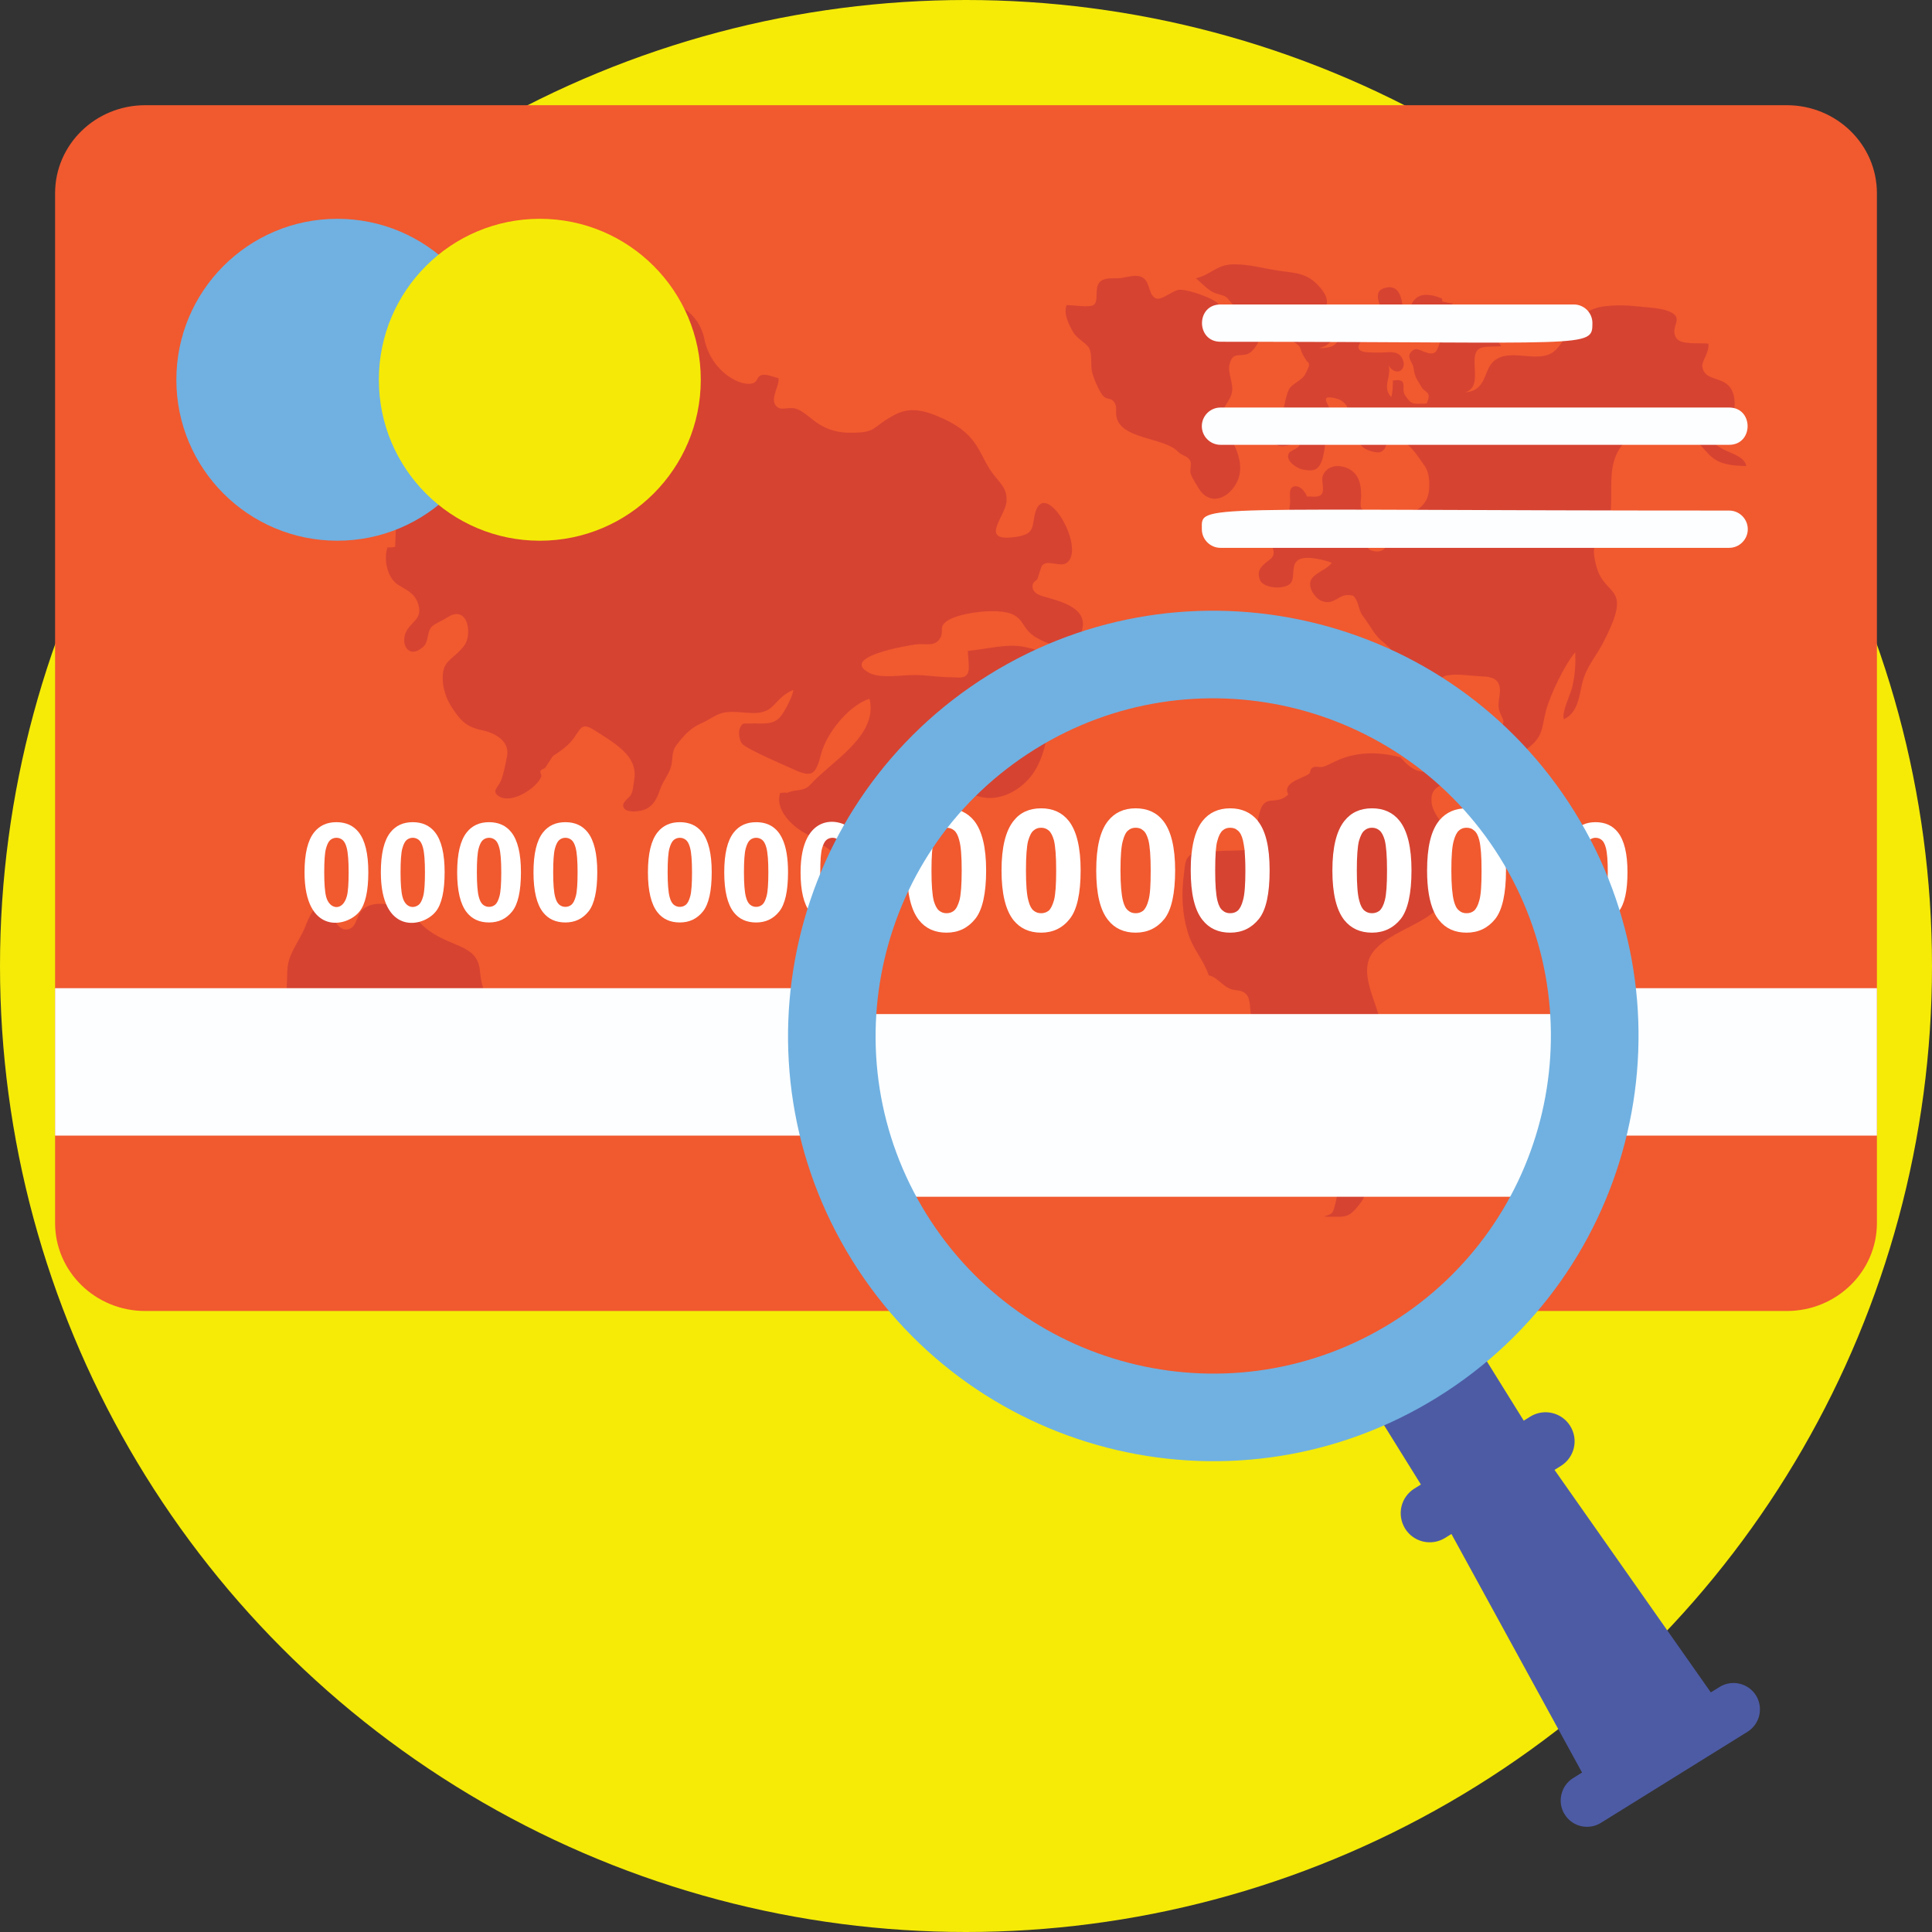 <?xml version="1.0" encoding="iso-8859-1"?>
<!-- Generator: Adobe Illustrator 19.0.0, SVG Export Plug-In . SVG Version: 6.00 Build 0)  -->
<svg version="1.1" id="Capa_1" xmlns="http://www.w3.org/2000/svg" xmlns:xlink="http://www.w3.org/1999/xlink" x="0px" y="0px"
	 viewBox="0 0 512 512" style="enable-background:new 0 0 512 512;" xml:space="preserve">
<rect x="0" y="0" width="512" height="512" fill="#333333" stroke="none"/>
<circle style="fill:#F5EB07;" cx="256" cy="256" r="256"/>
<path style="fill:#F1592F;" d="M38.484,27.88h435.032c13.192,0,23.884,10.44,23.884,23.316v272.916
	c0,12.876-10.696,23.316-23.884,23.316H38.484c-13.192,0-23.884-10.44-23.884-23.316V51.196C14.6,38.32,25.292,27.88,38.484,27.88z"
	/>
<g>
	<path style="fill:#D64331;" d="M312.252,119.776c1.108,1.044,2.66,1.036,3.232,2.536c0.34,0.892-0.212,2.096,0.02,3.024
		c0.308,1.22,1.504,2.972,2.112,3.996c2.708,4.556,7.42,3.18,9.9-1.036c2.384-4.048,0.608-8.6-1.428-12.356
		c-0.952-1.756-2.368-3.648-2.284-5.732c0.096-2.364,2.192-3.936,2.652-6.128c0.536-2.56-1.244-5.212-0.584-7.668
		c0.872-3.236,2.576-1.804,4.776-2.62c1.296-0.48,2.72-2.572,3.052-3.824c0.732-2.752-1.028-3.832-3.264-4.256
		c-2.128-0.404-3.768-1.528-5.604-2.688c-1.324-0.836-1.272-1.728-2.156-2.684c-1.144-1.232-7.364-3.528-9.888-3.552
		c-2.028-0.02-5.004,3.132-6.64,2.208c-2.212-1.248-1.056-5.48-4.72-5.872c-1.56-0.168-3.544,0.592-5.212,0.624
		c-1.448,0.028-3.392-0.168-4.584,0.832c-1.84,1.544-0.252,5.132-1.816,6.236c-1.088,0.772-5.716,0-7.144,0.052
		c-0.896,2.3,0.604,5.14,1.692,7.072c1.108,1.96,3.72,3.02,4.364,4.504c0.712,1.644,0.308,3.948,0.6,5.724
		c0.272,1.644,2.08,6.016,3.288,7.008c0.936,0.768,1.884,0.188,2.704,1.452c0.764,1.18,0.328,2.24,0.504,3.528
		C296.716,116.56,308.652,115.776,312.252,119.776z"/>
	<path style="fill:#D64331;" d="M351.844,305.22c4.592,0,5.16,0.56,7.632-2.628c2.044-2.64,1.056-3.56,1.856-6.832
		c0.776-3.168,2.568-4.688,1.972-8.604c-0.384-2.524-1.064-3.736-0.812-6.44c0.508-5.432,2.072-10.248,1.664-15.888
		c-0.312-4.332-4.74-10.832-2.288-15.376c2.684-4.972,11.832-6.5,15.212-11.092c1.904-2.584,2.46-10.068,1.868-13.448
		c-0.536-3.056-3.84-5.552-4.032-8.436c-0.24-3.592,2.284-3.268,4.832-5.068c2.448-1.732,3.888-4.228,6.6-5.632
		c2.896-1.496,6.376-1.076,9.476-2.084c3.224-1.048,7.308-3.856,9.892-6.076c3.288-2.828,2.92-5.272,3.988-9.296
		c1.148-4.316,4.94-12.132,7.74-15.48c0.148,3.224-0.04,6.024-0.74,9.068c-0.544,2.36-2.904,6.78-2.248,8.708
		c4.32-2.08,3.956-7.308,5.332-11.2c1.148-3.252,3.5-6.068,5.092-9.156c7.48-14.472,1.564-12.104-1.232-18.452
		c-0.624-1.412-1.412-4.652-1.228-6.176c0.38-3.136,1.364-2.248,2.812-4.672c4.908-8.208-3.832-21.86,11.48-27.504
		c4.356-1.608,9.136,0.26,12.816,3.476c4,3.496,3.812,6.464,13.244,6.568c-0.784-4.24-10.024-3.404-9.004-8.98
		c5.832,0.292,7.656-9.22,4.168-12.468c-2.276-2.124-6.252-1.376-6.8-4.812c-0.252-1.58,1.852-3.68,1.6-6.136
		c-2.048-0.396-7.22,0.46-8.5-1.504c-2.008-3.076,2.68-5.34-2.26-7.208c-2.204-0.832-6.344-0.988-8.76-1.264
		c-2.364-0.268-5.276-0.26-7.632-0.004c-9.052,0.984-9.836,8.932-13.836,12.072c-3.896,3.056-10.728-0.6-14.988,1.88
		c-3.06,1.78-2.584,5.18-4.908,7.456c-2.02,1.976-4.792,1.256-7.568,2.024c7.096-0.072,6.736-2.92,6.504-7.788
		c-0.264-5.528,1.736-4.732,7.012-5.016c-1.132-2.632-3.716-1.4-5.68-2.7c-1.072-0.712-2.276-4.564-2.552-4.68
		c-1.112-0.468-5.52,2.584-6.648,3.72c-1.312,1.32-1.556,4.672-2.728,5.356c-1.664,0.968-4.304-1.472-5.44-0.796
		c-2.656,1.58-0.376,3.248-0.172,4.708c0.416,2.952,1,3.136,2.1,5.132c0.952,1.736,2.9,1.14,1.384,4.464
		c-3.86,0.076-3.944,0.384-5.708-2.2c-1.248-1.828,1.152-4.588-3.216-3.904c-0.036,1.548-0.028,3.084-0.464,4.38
		c-2.54-2.776,0.208-5.408-0.708-8.412c2.052,3.308,5.304,1.068,3.512-2.048c-1.252-2.172-4.312-1.2-6.424-1.328
		c-1.776-0.108-6.92,0.376-4.364-2.924c1.836-2.372,6.16,1.128,6.384-3.096c4.4,1.612,8.204-0.468,13.292-0.144
		c0.564-1.64-0.152-3.452-0.472-4.856c1.924,0.016,3.792-0.82,5.172-2.044c-1.032,0.092-1.936-0.392-2.86-0.456
		c-0.004-0.26-0.016-0.516-0.028-0.776c-1.708-0.724-4.236-1.516-6.136-0.596c-2.588,1.252-2.164,4.104-4.012,5.864
		c-0.388-2.996-0.16-9.06-4.596-8.2c-4.812,0.932-0.472,5.748-0.864,8.94c-2.128,1.276-3.796,0.476-6.092,0.7
		c-2.336,0.228-3.384,1.188-5.728,1.476c0.464,4.032-1.428,4.984-5.312,4.912c2.316-0.432,4.376-1.992,3.488-4.5
		c-2,0.4-3.564-0.728-3.084-2.644c-0.944-0.076-1.916-0.824-2.76-0.96c1.428-1.776,3.588-1.032,4.376-3.092
		c0.804-2.096-1.048-4.32-2.38-5.68c-3.172-3.236-6.468-3.028-10.56-3.672c-3.896-0.616-7.544-1.68-11.624-1.64
		c-4.484,0.044-5.732,2.636-9.94,3.692c1.404,1.228,2.876,2.804,4.44,3.648c1.088,0.588,2.392,0.636,3.392,1.228
		c0.832,0.492,1.236,1.54,1.976,2.056c1.5,1.048,3.48,1.176,5.244,1.18c2.888,0.008,4.596,0.32,7.248,1.2
		c-0.644,1.372-4.776,0.456-2.7,3.3c0.62,0.844,2.94,1.952,3.928,2.604c6.132,4.032,2.724,2.064,5.68,6.484
		c0.576,0.86,0.78,0.464,0.748,1.504c-0.008,0.224-1.084,2.412-1.204,2.576c-0.92,1.256-2.884,2.048-3.868,3.296
		c-0.888,1.124-1.484,4.764-1.812,6.164c-0.324,1.384-0.912,1.636-1.58,2.792c-0.52,0.9-1.44,4.928-0.252,5.996
		c1.128,1.016,4.952,0.216,5.316-1.24c2.704,1.836-1.36,2.648-1.884,3.488c-1.232,1.976,2.056,4.104,3.544,4.384
		c3.48,0.66,5.324,0.512,6.076-7.448c1.14,0.244,2.44,0.26,3.564,0.108c0.092-0.344,0.092-0.972-0.012-1.308
		c-0.84-0.224-1.664-0.568-2.488-0.78c-0.436-0.112-3.048-0.248-3.324-0.448c-0.268-0.196-1.576-2.92-1.66-3.472
		c-0.648-4.32,4.672,2.04,5.52-1.116c0.448-1.668-4.272-5.764,1.18-4.372c3.232,0.828,3.716,3.548,3.656,6.472
		c1.912,0.132,5.772-0.06,6.776,1.648c-0.812,0.564-3.6,1.108-4.116,1.912c-0.94,1.464,0.632,2.948,1.788,3.508
		c0.796,0.384,2.904,1.04,3.784,0.644c2.244-1.012,0.6-3.62,4.1-3.224c3.552,0.4,5.604,4.324,7.496,6.864
		c1.476,1.984,1.648,6.148,0.72,8.552c-0.652,1.688-2.164,3.028-3.644,3.652c-2.372,0.996-3.952,0.504-5.152,3.084
		c-1.3,2.804-0.936,8.54-5.74,7.292c-3.588-0.932-0.5-7.448-1.588-9.98c-0.324-0.76-1.088-0.652-1.408-1.44
		c-0.292-0.72,0.028-2.308,0.02-3.068c-0.024-2.072-0.172-3.964-1.368-5.636c-1.892-2.64-7.272-3.636-8.788,0.216
		c-0.476,1.208,0.472,3.52-0.184,4.684c-0.72,1.28-2.404,0.74-4.028,0.84c-0.328-1.024-1.476-2.496-2.54-2.68
		c-2.752-0.472-1.756,2.916-1.932,4.596c-0.288,2.772-0.516,3.652-2.624,4.932c-1.128,0.684-3.22,1.62-3.636,2.928
		c-0.564,1.764,1.1,2.276,1.636,3.724c0.972,2.632-0.704,3.02-2.172,4.34c-1.264,1.136-1.952,2.224-1.164,4.272
		c0.876,2.284,6.748,2.656,8.176,0.752c1.196-1.596-0.128-4.8,2.04-6.116c2-1.212,6.824,0.036,8.812,0.792
		c-1.252,1.884-5.016,2.78-5.636,4.908c-0.592,2.02,1.412,4.744,3.172,5.304c3.184,1.016,4.112-1.812,6.924-1.64
		c1.236,0.076,1.256,0.072,1.884,1.04c0.752,1.16,0.812,2.872,1.652,4.156c0.324,0.492,0.704,1.008,1.056,1.48
		c1.256,1.704,2.24,3.732,3.8,5.12c1.508,1.344,2.964,2.4,3.872,4.224c0.82,1.648,0.9,3.792,1.932,5.336
		c0.568,0.848,1.924,1.6,2.612,2.636c1.744,2.616,0.816,1.668,0.256,3.988c-0.236,0.972-0.128,1.84,0.164,2.864
		c3.512,0.696,3.232-3.436,4.408-5.44c1.048-1.78,2.456-3.752,4.48-4.124c2.66-0.488,6.028,0.092,8.644,0.228
		c1.92,0.1,4.268,0.096,5.068,2.196c0.852,2.236-0.696,4.784,0.18,7.176c0.72,1.964,1.888,2.796-0.092,4.456
		c-2.44,2.044-10.648,4.108-10.048-0.844c-4.644-2.012-1.18,4.824-1.196,5.724c-0.04,2.668-5.628,3.192-6.508,5.628
		c-1.024,2.828,0.324,4.776-3.3,5.976c-3.772,1.248-5.408,0.336-8.052-2.528c-4.768-1.288-9.652-1.228-14.08,0.924
		c-0.72,0.348-1.632,0.94-2.596,1.12c-0.712,0.132-1.424-0.224-2.096,0.172c-0.684,0.404-0.244,0.904-0.828,1.348
		c-1.244,0.948-5.768,1.8-4.336,4.38c-2.636,2.572-5.06-0.384-6.164,3.9c-0.324,1.264-0.776,2.396-0.476,3.88
		c0.24,1.2,0.94,2.168,0.76,3.508c-3.204,1.028-6.86,0.576-10.188,0.896c-1.332,0.128-3.4-0.136-4.596,0.548
		c-1.516,0.868-1.372,2.188-1.632,3.896c-0.668,4.432-0.44,9.044,0.904,13.244c1.016,3.18,3.336,5.652,4.364,8.82
		c1.184,0.096,2.724,1.804,3.868,2.492c1.368,0.824,1.944,0.452,3.224,0.94c1.732,0.66,1.664,2.408,1.828,4.068
		c0.228,2.308,0.648,3.996,2.072,5.924c1.708,2.316,4.544,3.308,6.212,5.728c4.532,6.576,10.352,10.228,8.652,17.992
		c-0.508,2.324,1.24,3.624,1.52,6.004c0.18,1.548,0.212,3.756-0.184,5.216C353.828,304.28,354.084,304.6,351.844,305.22z"/>
	<path style="fill:#D64331;" d="M208.624,210.112c-0.5-0.128-1.36-0.012-1.88,0.044c-1.352,4.272,2.836,8.484,6.18,10.396
		c1.388,0.792,2.188,1.236,3.336,2.176c1.268,1.036,3.74,2.248,4.644,3.5c1.892,2.628-1.1,6.044-1.484,8.836
		c-0.488,3.552-0.104,6.112,2.004,9.168c1.552,2.244,4.3,3.12,5.512,5.496c0.696,1.368,0.16,2.604,0.628,3.86
		c0.752,2.02,2.472,3.456,3.488,5.372c0.984,1.86,1.492,3.98,2.36,5.812c3.276,6.904,11.24,6.092,16.632,2.148
		c2.94-2.148,4.236-6.992,5.884-10.364c1.74-3.56,1.416-7.484,1.424-11.428c0.004-3.128-0.6-6.04-0.876-9.068
		c-0.384-4.24,1.412-5.72,2.648-9.3c1.34-3.884-1.036-6.704,4.18-7.872c0.832-0.188,2.816-0.076,3.464-0.58
		c1.376-1.072,0.616-3.072,2.484-4.06c2.736-1.444,7.74,1.22,10.556,1.416c4.02,0.276,8.084-2.408,10.148-5.664
		c5.4-8.528,2.908-24.192-3.572-31.204c-3.42-3.7-10.028-6.348-14.792-7.332c-4.86-1-10.264,0.636-15.076,1.024
		c-0.064,1.332,0.572,4.752-0.032,5.916c-0.844,1.624-2.576,1.076-4.616,1.072c-3.312-0.004-6.348-0.592-9.592-0.584
		c-3.28,0.008-8.908,0.968-11.816-0.524c-8.236-4.224,9.852-7.288,12.384-7.62c2.328-0.304,5.016,0.82,6.38-1.78
		c0.904-1.716-0.384-2.728,1.42-4.164c2.512-2,8.74-2.796,11.828-2.84c9.964-0.148,7.092,4.264,12.352,7.108
		c3.72,2.012,9.164,4.124,11.372-0.612c3.06-6.556-3.492-8.62-8.456-10.048c-1.524-0.44-4.34-0.916-4.092-3.332
		c0.1-0.984,1.016-1.076,1.28-1.708c0.248-0.584,0.936-3.172,1.3-3.568c1.448-1.588,4.768,0.588,6.444-0.628
		c5.452-3.952-6.352-23.804-8.544-12.356c-0.632,3.292-0.108,4.996-5.964,5.596c-8.392,0.856-1.808-5.596-1.452-9.384
		c0.312-3.34-1.42-4.724-3.384-7.228c-3.976-5.068-3.608-10.368-13.204-14.776c-4.544-2.088-8.624-3.436-13.024-1.096
		c-6.3,3.352-4.492,4.744-11.616,4.756c-8.888,0.016-10.788-5.384-14.788-6.424c-2.048-0.532-4.06,0.936-5.256-1.008
		c-1.212-1.972,1.144-4.972,0.872-7.032c-1.188-0.244-3.192-1.152-4.388-0.848c-1.364,0.348-1.036,1.576-2.168,2.096
		c-3.052,1.404-11.316-2.852-13.072-11.54c-1.524-7.548-8.564-10.744-11.092-9.092c-2.444,1.592-1.348,3.14-4.752,3.788
		c-2.764,0.528-4.212-0.584-4.472,2.436c-0.232,2.676,2.132,4.66,3.164,6.88c-2.068,0.22-2.916-1.32-4.38-2.296
		c-1.568-1.048-1.988-1.164-4.196-1.176c-2.72-0.012-7.884-0.432-8.44-3.976c-4.964-1.172-5.66,3.768-9.356,5.108
		c-2.64,0.956-8.632-1.332-8.356-4.344c0.192-2.116,0.368-3.48,0.72-5.572c-5.064-2.188-8.54,0.444-12.976,1.5
		c-1.62,0.384-3.336,0.32-5.004,0.544c-4.08,0.548-2.04-0.188-4.9-2.384c-1.22-0.936-3.024-1.144-4.62-0.804
		c-3.268,0.692-1.068,2.048-3.5,3.716c-1.564,1.072-4.876-0.356-6.132-0.98c-2.46-1.22-2.56-1.892-2.32-5.092
		c-11.248-3.056-27.528,2.304-28.44,5.544c-0.356,1.268,0.84,3.248,1.588,4.184c1.968,2.464,3.044,1.068,5.768,1.928
		c6.104,1.924,2.976,6.92-2.296,6.804c-1.056,2.808,0.656,4.8,2.58,6.896c2.292,2.496,4.404,2.332,7.168,3.836
		c1.924,1.044,4.348,3.956,3.364,6.744c-1.412,4-4.872-0.116-4.98,13.196c-0.028,3.236-1.296,7.736,2.42,8.688
		c9.408,2.412,3.596-23.056,10.368-26.6c5.292-2.772,5.84,4.928,4.528,7.876c1.852,0.868,4.012,0.404,6.044,0.612
		c2.812,0.292,4.112,1.548,6.572,3.06c1.328,0.816,5.18,2.12,5.556,3.848c0.64,2.944-3.808,2.676-5.648,3.516
		c-1.332,0.612-2.62,1.336-3.64,2.424c-1.5,1.596-1.004,1.776-1.444,3.888c-0.724,3.48-0.696,6.612-0.852,10.288
		c-0.528,0.108-1.44,0.26-2.012,0.112c-1.124,3.16-0.104,8.208,2.896,10.004c2.664,1.596,4.812,2.536,5.428,5.928
		c0.576,3.164-2.096,3.888-3.356,6.356c-1.68,3.296,0.568,7.476,4.388,4.172c1.74-1.504,0.896-4.152,2.488-5.548
		c0.872-0.768,2.888-1.588,4-2.332c3.5-2.348,5.692,0.312,5.496,4.192c-0.12,2.364-0.876,3.332-2.564,5.012
		c-1.26,1.252-3.328,2.524-3.84,4.36c-0.904,3.24,0.184,7.276,1.864,9.92c2.324,3.656,3.956,5.548,8.208,6.412
		c3.544,0.72,7.448,2.964,6.648,6.928c-0.404,1.992-0.868,4.628-1.624,6.48c-0.7,1.72-2.74,2.888-0.336,4.208
		c3.54,1.944,10.048-2.548,11.036-5.352c0.144-0.408-0.404-0.968-0.212-1.444c0.204-0.512,1.04-0.54,1.328-0.98
		c2.976-4.596,1.096-2.008,5.104-5.232c4.392-3.532,3.42-7.36,7.632-4.744c7.42,4.612,11.884,7.636,10.72,13.724
		c-0.22,1.144-0.224,2.336-0.732,3.4c-0.372,0.772-1.992,1.864-2.12,2.668c-0.38,2.376,3.876,2.028,5.508,1.432
		c2.496-0.904,3.468-3.076,4.256-5.404c0.744-2.2,2.256-3.848,2.88-5.988c0.62-2.128,0.004-3.8,1.456-5.732
		c1.872-2.496,3.756-4.596,6.612-5.808c1.916-0.812,3.86-2.36,5.716-2.768c4.82-1.056,9.9,1.88,13.52-2.084
		c1.6-1.752,3.04-3.156,5.112-3.976c-0.016,1.476-2.42,6.096-3.588,7.316c-2.08,2.168-4.956,1.44-7.704,1.592
		c-1.832,0.104-2.124-0.476-2.88,1.304c-0.44,1.04-0.116,3.06,0.548,3.968c1.08,1.476,12.22,6.164,13.88,6.944
		c4.968,2.324,5.764,0.996,7.144-4.252c1.416-5.392,7.276-12.76,12.796-14.54c2.456,9.812-10.256,16.72-15.572,22.676
		C212.964,209.932,211.284,208.984,208.624,210.112z"/>
	<path style="fill:#D64331;" d="M128.972,272.788c1.732-2.9,3.28-5.944,1.04-8.56c-0.82-0.956-1.368-0.908-1.888-2.204
		c-0.556-1.392-0.804-3.344-0.952-4.856c-0.704-7.184-8.216-5.94-14.62-11.428c-2.352-2.012-3.58-4.264-6.536-5.236
		c-3.24-1.068-7.376-1.724-9.92,0.552c-1.472,1.316-1.564,4.084-3.14,4.944c-3.376,1.848-5.552-4.172-5.788-6.404
		c-3.96-0.572-5.22,3.444-6.412,6.316c-1.408,3.388-4.064,6.548-4.504,10.192c-0.296,2.46-0.028,4.848-0.508,7.284
		c-0.58,2.936-0.164,4.22,0.876,7c0.776,2.08,0.704,5.064,2.004,6.888c0.6,0.844,1.844,1.26,2.564,2.096
		c0.98,1.14,1.136,2.348,2.38,3.288c3.328,2.52,6.86,1.668,10.248-0.04c3.932-1.98,5.656-2.708,7.04-7.328
		C105.008,261.416,124.192,280.788,128.972,272.788z"/>
</g>
<circle style="fill:#70B1E1;" cx="89.392" cy="100.64" r="42.656"/>
<circle style="fill:#F5EA07;" cx="143.056" cy="100.64" r="42.656"/>
<g>
	<path style="fill:#FFFFFF;" d="M428.744,220.548c1.704,2.156,2.556,5.684,2.556,10.584c0,4.996-0.772,8.464-2.324,10.412
		s-3.592,2.92-6.128,2.92c-2.52,0-4.484-0.884-5.896-2.66c-1.704-2.156-2.556-5.696-2.556-10.62c0-4.94,0.844-8.472,2.54-10.6
		c1.42-1.8,3.392-2.7,5.912-2.7C425.368,217.888,427.336,218.776,428.744,220.548z M421.24,222.6
		c-0.468,0.388-0.856,1.152-1.164,2.288c-0.308,1.144-0.46,3.244-0.46,6.296c0,3.056,0.176,5.22,0.516,6.496
		c0.26,0.996,0.628,1.684,1.1,2.072c0.472,0.384,1.016,0.576,1.616,0.576c0.604,0,1.14-0.188,1.608-0.568
		c0.464-0.38,0.856-1.14,1.16-2.284c0.308-1.144,0.464-3.24,0.464-6.292c0-3.056-0.172-5.228-0.516-6.516
		c-0.26-0.996-0.628-1.684-1.1-2.072c-0.472-0.384-1.012-0.576-1.616-0.576C422.244,222.024,421.708,222.22,421.24,222.6z"/>
	<path style="fill:#FFFFFF;" d="M408.516,220.548c1.704,2.156,2.556,5.684,2.556,10.584c0,4.996-0.772,8.464-2.324,10.412
		s-3.592,2.92-6.128,2.92c-2.52,0-4.484-0.884-5.896-2.66c-1.704-2.156-2.556-5.696-2.556-10.62
		C394.168,214.656,405.344,216.548,408.516,220.548z M401.016,222.6c-0.468,0.388-0.856,1.152-1.164,2.288
		c-0.308,1.144-0.46,3.244-0.46,6.296c0,3.056,0.172,5.22,0.516,6.496c0.26,0.996,0.628,1.684,1.1,2.072
		c0.472,0.384,1.016,0.576,1.616,0.576c0.604,0,1.14-0.188,1.608-0.568c0.464-0.38,0.856-1.14,1.164-2.284s0.46-3.24,0.46-6.292
		c0-3.056-0.172-5.228-0.516-6.516c-0.26-0.996-0.628-1.684-1.1-2.072c-0.472-0.384-1.012-0.576-1.616-0.576
		C402.02,222.024,401.48,222.22,401.016,222.6z"/>
	<path style="fill:#FFFFFF;" d="M388.292,220.548c1.704,2.156,2.556,5.684,2.556,10.584c0,4.996-0.772,8.464-2.324,10.412
		s-3.592,2.92-6.128,2.92c-2.52,0-4.484-0.884-5.896-2.66c-1.704-2.156-2.556-5.696-2.556-10.62c0-4.94,0.844-8.472,2.54-10.6
		c1.42-1.8,3.392-2.7,5.912-2.7C384.916,217.888,386.884,218.776,388.292,220.548z M380.792,222.6
		c-0.468,0.388-0.856,1.152-1.164,2.288c-0.308,1.144-0.46,3.244-0.46,6.296c0,3.056,0.176,5.22,0.516,6.496
		c0.26,0.996,0.628,1.684,1.1,2.072c0.472,0.384,1.016,0.576,1.616,0.576c0.604,0,1.14-0.188,1.608-0.568
		c0.464-0.38,0.856-1.14,1.164-2.284s0.46-3.24,0.46-6.292c0-3.056-0.172-5.228-0.516-6.516c-0.26-0.996-0.628-1.684-1.1-2.072
		c-0.472-0.384-1.012-0.576-1.616-0.576C381.792,222.024,381.256,222.22,380.792,222.6z"/>
	<path style="fill:#FFFFFF;" d="M368.068,220.548c1.704,2.156,2.556,5.684,2.556,10.584c0,4.996-0.772,8.464-2.324,10.412
		s-3.592,2.92-6.128,2.92c-2.52,0-4.484-0.884-5.896-2.66c-1.704-2.156-2.556-5.696-2.556-10.62c0-4.94,0.844-8.472,2.54-10.6
		c1.42-1.8,3.392-2.7,5.912-2.7S366.66,218.776,368.068,220.548z M360.564,222.6c-0.468,0.388-0.856,1.152-1.164,2.288
		c-0.308,1.144-0.46,3.244-0.46,6.296c0,3.056,0.176,5.22,0.516,6.496c0.26,0.996,0.628,1.684,1.1,2.072
		c0.472,0.384,1.016,0.576,1.616,0.576c0.604,0,1.14-0.188,1.608-0.568c0.464-0.38,0.856-1.14,1.16-2.284
		c0.308-1.144,0.46-3.24,0.46-6.292c0-3.056-0.172-5.228-0.516-6.516c-0.26-0.996-0.628-1.684-1.1-2.072
		c-0.472-0.384-1.012-0.576-1.616-0.576C361.568,222.024,361.032,222.22,360.564,222.6z"/>
	<path style="fill:#FFFFFF;" d="M337.736,220.548c1.704,2.156,2.556,5.684,2.556,10.584c0,4.996-0.772,8.464-2.324,10.412
		s-3.592,2.92-6.128,2.92c-2.52,0-4.484-0.884-5.896-2.66c-1.704-2.156-2.556-5.696-2.556-10.62c0-4.94,0.844-8.472,2.54-10.6
		c1.42-1.8,3.392-2.7,5.912-2.7S336.328,218.776,337.736,220.548z M330.236,222.6c-0.468,0.388-0.856,1.152-1.164,2.288
		c-0.308,1.144-0.46,3.244-0.46,6.296c0,3.056,0.172,5.22,0.516,6.496c0.26,0.996,0.628,1.684,1.1,2.072
		c0.472,0.384,1.016,0.576,1.616,0.576c0.604,0,1.14-0.188,1.608-0.568c0.464-0.38,0.856-1.14,1.164-2.284s0.46-3.24,0.46-6.292
		c0-3.056-0.172-5.228-0.516-6.516c-0.26-0.996-0.628-1.684-1.1-2.072c-0.472-0.384-1.012-0.576-1.616-0.576
		C331.24,222.024,330.7,222.22,330.236,222.6z"/>
	<path style="fill:#FFFFFF;" d="M317.512,220.548c1.704,2.156,2.556,5.684,2.556,10.584c0,4.996-0.772,8.464-2.324,10.412
		s-3.592,2.92-6.128,2.92c-2.52,0-4.484-0.884-5.896-2.66c-1.704-2.156-2.556-5.696-2.556-10.62c0-4.94,0.844-8.472,2.54-10.6
		c1.42-1.8,3.392-2.7,5.912-2.7S316.104,218.776,317.512,220.548z M310.012,222.6c-0.468,0.388-0.856,1.152-1.164,2.288
		c-0.308,1.144-0.46,3.244-0.46,6.296c0,3.056,0.176,5.22,0.516,6.496c0.26,0.996,0.628,1.684,1.1,2.072
		c0.472,0.384,1.016,0.576,1.616,0.576c0.604,0,1.14-0.188,1.608-0.568c0.464-0.38,0.856-1.14,1.16-2.284
		c0.308-1.144,0.464-3.24,0.464-6.292c0-3.056-0.172-5.228-0.516-6.516c-0.26-0.996-0.628-1.684-1.1-2.072
		c-0.472-0.384-1.012-0.576-1.616-0.576C311.012,222.024,310.476,222.22,310.012,222.6z"/>
	<path style="fill:#FFFFFF;" d="M297.288,220.548c1.704,2.156,2.556,5.684,2.556,10.584c0,4.996-0.772,8.464-2.324,10.412
		s-3.592,2.92-6.128,2.92c-2.52,0-4.484-0.884-5.896-2.66c-1.704-2.156-2.556-5.696-2.556-10.62c0-4.94,0.844-8.472,2.54-10.6
		c1.42-1.8,3.392-2.7,5.912-2.7S295.88,218.776,297.288,220.548z M289.784,222.6c-0.468,0.388-0.856,1.152-1.164,2.288
		c-0.308,1.144-0.46,3.244-0.46,6.296c0,3.056,0.172,5.22,0.516,6.496c0.26,0.996,0.628,1.684,1.1,2.072
		c0.472,0.384,1.016,0.576,1.616,0.576c0.604,0,1.14-0.188,1.608-0.568c0.464-0.38,0.856-1.14,1.16-2.284
		c0.308-1.144,0.46-3.24,0.46-6.292c0-3.056-0.172-5.228-0.516-6.516c-0.26-0.996-0.628-1.684-1.1-2.072
		c-0.472-0.384-1.012-0.576-1.616-0.576C290.788,222.024,290.252,222.22,289.784,222.6z"/>
	<path style="fill:#FFFFFF;" d="M277.06,220.548c1.704,2.156,2.556,5.684,2.556,10.584c0,4.996-0.772,8.464-2.324,10.412
		s-3.592,2.92-6.128,2.92c-2.52,0-4.484-0.884-5.896-2.66c-1.704-2.156-2.556-5.696-2.556-10.62c0-4.94,0.844-8.472,2.54-10.6
		c1.42-1.8,3.392-2.7,5.912-2.7C273.684,217.888,275.652,218.776,277.06,220.548z M269.56,222.6
		c-0.468,0.388-0.856,1.152-1.164,2.288c-0.308,1.144-0.46,3.244-0.46,6.296c0,3.056,0.176,5.22,0.516,6.496
		c0.26,0.996,0.628,1.684,1.1,2.072c0.472,0.384,1.016,0.576,1.616,0.576c0.604,0,1.14-0.188,1.608-0.568
		c0.464-0.38,0.856-1.14,1.164-2.284s0.46-3.24,0.46-6.292c0-3.056-0.172-5.228-0.516-6.516c-0.26-0.996-0.628-1.684-1.1-2.072
		c-0.472-0.384-1.012-0.576-1.616-0.576C270.564,222.024,270.024,222.22,269.56,222.6z"/>
	<path style="fill:#FFFFFF;" d="M246.732,220.548c1.704,2.156,2.556,5.684,2.556,10.584c0,4.996-0.772,8.464-2.324,10.412
		s-3.592,2.92-6.128,2.92c-2.52,0-4.484-0.884-5.896-2.66c-1.704-2.156-2.556-5.696-2.556-10.62c0-4.94,0.844-8.472,2.54-10.6
		c1.42-1.8,3.392-2.7,5.912-2.7C243.356,217.888,245.324,218.776,246.732,220.548z M239.232,222.6
		c-0.468,0.388-0.856,1.152-1.164,2.288c-0.308,1.144-0.46,3.244-0.46,6.296c0,3.056,0.176,5.22,0.516,6.496
		c0.26,0.996,0.628,1.684,1.1,2.072c0.472,0.384,1.012,0.576,1.616,0.576s1.14-0.188,1.608-0.568c0.464-0.38,0.856-1.14,1.16-2.284
		c0.308-1.144,0.464-3.24,0.464-6.292c0-3.056-0.172-5.228-0.516-6.516c-0.26-0.996-0.628-1.684-1.1-2.072
		c-0.472-0.384-1.012-0.576-1.616-0.576C240.232,222.024,239.696,222.22,239.232,222.6z"/>
	<path style="fill:#FFFFFF;" d="M226.508,220.548c1.704,2.156,2.556,5.684,2.556,10.584c0,4.996-0.772,8.464-2.324,10.412
		s-3.592,2.92-6.128,2.92c-2.52,0-4.484-0.884-5.896-2.66c-1.704-2.156-2.556-5.696-2.556-10.62
		C212.16,214.752,223.268,216.464,226.508,220.548z M219.004,222.6c-0.468,0.388-0.856,1.152-1.164,2.288
		c-0.308,1.144-0.46,3.244-0.46,6.296c0,3.056,0.172,5.22,0.516,6.496c0.26,0.996,0.628,1.684,1.1,2.072
		c0.472,0.384,1.016,0.576,1.616,0.576c0.604,0,1.14-0.188,1.608-0.568c0.464-0.38,0.856-1.14,1.164-2.284s0.46-3.24,0.46-6.292
		c0-3.056-0.172-5.228-0.516-6.516c-0.26-0.996-0.628-1.684-1.1-2.072c-0.472-0.384-1.012-0.576-1.616-0.576
		C220.008,222.024,219.472,222.22,219.004,222.6z"/>
	<path style="fill:#FFFFFF;" d="M208.836,231.136c0,4.996-0.772,8.464-2.324,10.412s-3.592,2.92-6.128,2.92
		c-2.52,0-4.484-0.884-5.896-2.66c-1.704-2.156-2.556-5.696-2.556-10.62c0-4.94,0.844-8.472,2.54-10.6c1.42-1.8,3.392-2.7,5.912-2.7
		C207.22,217.888,208.836,224.332,208.836,231.136z M198.78,222.6c-0.468,0.388-0.856,1.152-1.164,2.288
		c-0.308,1.144-0.46,3.244-0.46,6.296c0,3.056,0.176,5.22,0.516,6.496c0.26,0.996,0.628,1.684,1.1,2.072
		c0.472,0.384,1.016,0.576,1.616,0.576c0.604,0,1.14-0.188,1.608-0.568c0.464-0.38,0.856-1.14,1.16-2.284
		c0.308-1.144,0.464-3.24,0.464-6.292c0-3.056-0.172-5.228-0.516-6.516c-0.26-0.996-0.628-1.684-1.1-2.072
		c-0.472-0.384-1.012-0.576-1.616-0.576C199.784,222.024,199.244,222.22,198.78,222.6z"/>
	<path style="fill:#FFFFFF;" d="M186.056,220.548c1.704,2.156,2.556,5.684,2.556,10.584c0,4.996-0.772,8.464-2.324,10.412
		s-3.592,2.92-6.128,2.92c-2.52,0-4.484-0.884-5.896-2.66c-1.704-2.156-2.556-5.696-2.556-10.62c0-4.94,0.844-8.472,2.54-10.6
		c1.42-1.8,3.392-2.7,5.912-2.7S184.648,218.776,186.056,220.548z M178.556,222.6c-0.468,0.388-0.856,1.152-1.164,2.288
		c-0.308,1.144-0.46,3.244-0.46,6.296c0,3.056,0.176,5.22,0.516,6.496c0.26,0.996,0.628,1.684,1.1,2.072
		c0.472,0.384,1.016,0.576,1.616,0.576c0.604,0,1.14-0.188,1.608-0.568c0.464-0.38,0.856-1.14,1.16-2.284
		c0.308-1.144,0.46-3.24,0.46-6.292c0-3.056-0.172-5.228-0.516-6.516c-0.26-0.996-0.628-1.684-1.1-2.072
		c-0.472-0.384-1.012-0.576-1.616-0.576C179.56,222.024,179.02,222.22,178.556,222.6z"/>
	<path style="fill:#FFFFFF;" d="M155.728,220.548c1.704,2.156,2.556,5.684,2.556,10.584c0,4.996-0.772,8.464-2.324,10.412
		s-3.592,2.92-6.128,2.92c-2.52,0-4.484-0.884-5.896-2.66c-1.704-2.156-2.556-5.696-2.556-10.62c0-4.94,0.844-8.472,2.54-10.6
		c1.42-1.8,3.392-2.7,5.912-2.7S154.32,218.776,155.728,220.548z M148.224,222.6c-0.468,0.388-0.856,1.152-1.164,2.288
		c-0.308,1.144-0.46,3.244-0.46,6.296c0,3.056,0.172,5.22,0.516,6.496c0.26,0.996,0.628,1.684,1.1,2.072
		c0.472,0.384,1.016,0.576,1.616,0.576c0.604,0,1.14-0.188,1.608-0.568c0.464-0.38,0.856-1.14,1.164-2.284s0.46-3.24,0.46-6.292
		c0-3.056-0.172-5.228-0.516-6.516c-0.26-0.996-0.628-1.684-1.1-2.072c-0.472-0.384-1.012-0.576-1.616-0.576
		C149.228,222.024,148.692,222.22,148.224,222.6z"/>
	<path style="fill:#FFFFFF;" d="M135.5,220.548c1.704,2.156,2.556,5.684,2.556,10.584c0,4.996-0.772,8.464-2.324,10.412
		s-3.592,2.92-6.128,2.92c-2.52,0-4.484-0.884-5.896-2.66c-1.704-2.156-2.556-5.696-2.556-10.62c0-4.94,0.844-8.472,2.54-10.6
		c1.42-1.8,3.392-2.7,5.912-2.7C132.124,217.888,134.092,218.776,135.5,220.548z M128,222.6c-0.468,0.388-0.856,1.152-1.164,2.288
		c-0.308,1.144-0.46,3.244-0.46,6.296c0,3.056,0.176,5.22,0.516,6.496c0.26,0.996,0.628,1.684,1.1,2.072
		c0.472,0.384,1.012,0.576,1.616,0.576s1.14-0.188,1.608-0.568c0.464-0.38,0.856-1.14,1.16-2.284
		c0.308-1.144,0.464-3.24,0.464-6.292c0-3.056-0.172-5.228-0.516-6.516c-0.26-0.996-0.628-1.684-1.1-2.072
		c-0.472-0.384-1.012-0.576-1.616-0.576C129.004,222.024,128.464,222.22,128,222.6z"/>
	<path style="fill:#FFFFFF;" d="M115.276,220.548c1.704,2.156,2.556,5.684,2.556,10.584c0,4.996-0.772,8.464-2.324,10.412
		c-3.492,4.384-14.58,6.228-14.58-10.36c0-4.94,0.844-8.472,2.54-10.6c1.42-1.8,3.392-2.7,5.912-2.7
		S113.868,218.776,115.276,220.548z M107.776,222.6c-0.468,0.388-0.856,1.152-1.164,2.288c-0.308,1.144-0.46,3.244-0.46,6.296
		c0,3.056,0.172,5.22,0.516,6.496c0.76,2.892,2.948,3.188,4.324,2.076c0.464-0.38,0.856-1.14,1.164-2.284s0.46-3.24,0.46-6.292
		c0-3.056-0.172-5.228-0.516-6.516c-0.26-0.996-0.628-1.684-1.1-2.072c-0.472-0.384-1.012-0.576-1.616-0.576
		C108.776,222.024,108.24,222.22,107.776,222.6z"/>
	<path style="fill:#FFFFFF;" d="M95.052,220.548c1.704,2.156,2.556,5.684,2.556,10.584c0,4.996-0.772,8.464-2.324,10.412
		c-3.46,4.344-14.58,6.192-14.58-10.36c0-4.94,0.844-8.472,2.54-10.6c1.42-1.8,3.392-2.7,5.912-2.7
		C91.676,217.888,93.644,218.776,95.052,220.548z M87.548,222.6c-0.468,0.388-0.856,1.152-1.164,2.288
		c-0.308,1.144-0.46,3.244-0.46,6.296c0,3.056,0.176,5.22,0.516,6.496c0.876,3.348,4.384,3.916,5.488-0.204
		c0.308-1.144,0.464-3.24,0.464-6.292c0-3.056-0.172-5.228-0.516-6.516c-0.26-0.996-0.628-1.684-1.1-2.072
		c-0.472-0.384-1.012-0.576-1.616-0.576C88.552,222.024,88.016,222.22,87.548,222.6z"/>
</g>
<g>
	<rect x="14.6" y="261.88" style="fill:#FDFEFF;" width="482.8" height="39.068"/>
	<path style="fill:#FDFEFF;" d="M458.236,117.88h-134.8c-2.716,0-4.94-2.224-4.94-4.94s2.224-4.94,4.94-4.94h134.8
		C464.764,107.996,464.764,117.88,458.236,117.88z"/>
	<path style="fill:#FDFEFF;" d="M463.18,140.244c0,2.716-2.224,4.94-4.94,4.94h-134.8c-2.716,0-4.94-2.224-4.94-4.94
		c0-6.852-3.688-4.94,139.74-4.94C460.956,135.304,463.18,137.528,463.18,140.244z"/>
	<path style="fill:#FDFEFF;" d="M323.44,80.688h93.628c2.716,0,4.94,2.18,4.94,4.94c0,6.8-0.492,4.94-98.568,4.94
		C316.936,90.572,316.884,80.688,323.44,80.688z"/>
</g>
<path style="fill:#4D5BA5;" d="M455.72,447.052l-2.336,1.452l-41.42-58.968l1.684-1.048c3.624-2.252,4.724-6.972,2.472-10.596
	c-2.244-3.608-6.988-4.712-10.596-2.472l-1.716,1.068L390.756,355.5l-27.248,16.924l13.048,20.988l-1.716,1.064
	c-3.584,2.228-4.74,6.908-2.476,10.62c2.244,3.608,6.988,4.712,10.596,2.472l1.684-1.048l34.616,63.22l-2.364,1.472
	c-1.648,1.004-2.704,2.604-3.112,4.356c-0.404,1.728-0.164,3.628,0.872,5.26c2.016,3.276,6.332,4.28,9.612,2.24l38.836-24.128
	c1.624-1.012,2.704-2.604,3.112-4.352s0.144-3.656-0.864-5.284C463.312,446.044,458.996,445.036,455.72,447.052z"/>
<path style="fill:#F1592F;" d="M413.864,247.616c-2.048-11.676-9.084-20.824-15.084-30.696
	c-6.788-11.168-10.148-19.564-22.708-25.368c-12.132-5.608-26.976-9.248-40.088-11.412c-26.924-4.444-57.648,4.236-80,19.708
	c-1.164,0.804-2.32,1.44-3.468,1.952c-4.08,5.776-8.832,12.088-14.908,15.796c-1.812,6-3.636,11.992-4.8,17.968
	c-3.496,17.928-6.548,39.112-2.048,57c1.62,6.436,1.4,14.86,3.836,20.912c2.232,5.544,6.956,10.076,9.544,15.572
	c3.216,6.84,3.868,15.672,9.508,21.16c4.86,4.728,13.372,6.472,19.656,8.248c8.88,2.504,13.068,9.184,13.628,16.28h77.852
	c1.404-5.988,5.372-11.456,12.5-14.188c9.116-3.492,18.64-25.704,22.5-33.04c7.108-13.5,12.424-26.86,14.012-42.128
	C415.052,273.32,415.976,259.66,413.864,247.616z"/>
<g>
	<path style="fill:#D64331;" d="M364.98,300.056c-0.46-3.164-1.328-4.64-1.02-8.008c0.664-6.732,2.604-12.7,2.092-19.688
		c-0.104-1.12-0.356-2.344-0.764-3.62c-1.532-4.948-4.488-10.968-2.092-15.404c2.908-5.356,11.784-7.496,16.832-11.68
		c0.816-0.612,1.48-1.324,2.04-2.092c2.344-3.16,3.06-12.444,2.292-16.628c-0.356-1.988-1.684-3.824-2.856-5.612
		c-1.072-1.58-2.04-3.164-2.144-4.844c-0.256-4.44,2.856-4.028,6.02-6.272c1.62-1.152,2.896-2.576,4.244-3.924
		c-1.388-1.804-2.956-3.46-4.728-5.02c-0.744,3.056,0.264,5.196-3.852,6.6c-4.64,1.532-6.68,0.408-9.944-3.164
		c-5.916-1.58-11.984-1.532-17.444,1.172c-0.92,0.408-2.04,1.12-3.216,1.376c-0.916,0.152-1.784-0.308-2.6,0.204
		c-0.868,0.512-0.304,1.124-1.02,1.684c-1.58,1.172-7.14,2.244-5.408,5.408c-3.264,3.216-6.272-0.46-7.6,4.848
		c-0.152,0.712-0.408,1.376-0.508,2.092v0.052c-0.204,0.816-0.304,1.684-0.1,2.652c0.308,1.48,1.172,2.704,0.968,4.336
		c-1.376,0.46-2.856,0.664-4.336,0.764c-2.552,0.204-5.152,0.1-7.652,0.304c-0.204,0-0.46,0.052-0.664,0.052
		c-1.632,0.152-4.232-0.152-5.712,0.664c0,0-0.048,0-0.048,0.052c-1.784,1.124-1.632,2.704-1.94,4.796
		c-0.816,5.508-0.56,11.22,1.12,16.424c1.224,3.928,4.132,6.988,5.408,10.916c1.48,0.1,3.364,2.244,4.796,3.112
		c1.684,1.02,2.396,0.56,3.98,1.124c2.14,0.816,2.04,3.008,2.244,5.048c0.052,0.356,0.052,0.664,0.1,0.968
		c0.356,2.396,0.92,4.284,2.5,6.376c2.092,2.856,5.612,4.08,7.704,7.088c5.62,8.132,12.812,12.68,10.712,22.292
		c-0.664,2.908,1.528,4.488,1.888,7.448c0.192,1.904,0.204,4.612-0.256,6.48c-0.764,2.856-0.46,3.212-3.212,3.976
		c5.66,0,6.376,0.716,9.436-3.212c2.436-3.04,1.412-4.672,2.296-8.468C363.5,306.792,365.744,304.9,364.98,300.056z"/>
	<path style="fill:#D64331;" d="M229.048,268.74c1.072-2.244,1.94-4.644,2.908-6.632c2.192-4.388,1.784-9.284,1.784-14.128
		c0-3.876-0.764-7.5-1.072-11.272c-0.012-0.116-0.004-0.208-0.012-0.32c-2.024,10.48-3.828,22.008-4.084,33.332
		C228.732,269.392,228.9,269.072,229.048,268.74z"/>
	<path style="fill:#D64331;" d="M255.988,199.844c-1.164,0.804-2.32,1.44-3.468,1.952c-3.444,4.876-7.368,10.124-12.156,13.888
		c0.268-0.08,0.464-0.176,0.772-0.248c1.02-0.204,3.468-0.104,4.284-0.716c1.684-1.324,0.764-3.776,3.06-5
		c3.368-1.836,9.588,1.48,13.056,1.732c5,0.356,10.048-2.96,12.6-7.04c2.784-4.384,3.856-10.304,3.592-16.344
		C269.964,191.3,262.604,195.264,255.988,199.844z"/>
</g>
<g>
	<path style="fill:#FFFFFF;" d="M406.4,243.848c1.736,2.192,4.184,3.316,7.292,3.316c0.024,0,0.044-0.008,0.064-0.008
		c-0.356-1.904-0.872-3.728-1.464-5.516c-0.2-0.104-0.412-0.184-0.588-0.344c-0.612-0.46-1.02-1.328-1.376-2.552
		c-0.2-0.776-0.348-1.832-0.452-3.14c-1.788-3.74-3.94-7.304-6.172-10.848c-0.28,1.768-0.464,3.688-0.464,5.932
		C403.236,236.808,404.308,241.196,406.4,243.848z"/>
	<path style="fill:#FFFFFF;" d="M388.648,214.212c-2.956,0-5.356,1.02-7.14,3.112c-0.052,0.052-0.152,0.152-0.204,0.256
		c-2.092,2.652-3.112,6.988-3.112,13.108c0,4.64,0.612,8.316,1.836,10.968c0.356,0.816,0.816,1.58,1.328,2.192
		c1.732,2.192,4.184,3.316,7.292,3.316c3.164,0,5.664-1.224,7.6-3.62c1.888-2.396,2.856-6.732,2.856-12.904
		C399.104,222.204,397.124,214.212,388.648,214.212z M392.068,238.492c-0.356,1.428-0.868,2.348-1.428,2.856
		c-0.56,0.46-1.224,0.664-1.988,0.664s-1.428-0.204-1.988-0.716c-0.612-0.46-1.072-1.328-1.376-2.552
		c-0.408-1.58-0.664-4.284-0.664-8.06s0.204-6.376,0.612-7.804c0.356-1.376,0.868-2.348,1.428-2.804
		c0.56-0.512,1.224-0.716,1.988-0.716s1.428,0.204,1.988,0.716c0.612,0.46,1.072,1.328,1.376,2.552
		c0.408,1.58,0.612,4.284,0.612,8.06S392.472,237.064,392.068,238.492z"/>
	<path style="fill:#FFFFFF;" d="M370.896,217.528c-1.736-2.192-4.184-3.316-7.292-3.316c-3.164,0-5.56,1.12-7.344,3.368
		c-2.092,2.652-3.164,6.988-3.164,13.108s1.072,10.508,3.164,13.16c1.784,2.192,4.18,3.316,7.344,3.316c3.112,0,5.66-1.224,7.6-3.62
		c1.888-2.396,2.856-6.732,2.856-12.904C374.06,224.568,372.988,220.18,370.896,217.528z M367.02,238.492
		c-0.356,1.428-0.868,2.348-1.428,2.856c-0.612,0.46-1.276,0.664-1.988,0.664c-0.764,0-1.428-0.204-2.04-0.716
		c-0.56-0.46-1.02-1.328-1.328-2.552c-0.46-1.58-0.664-4.284-0.664-8.06s0.204-6.376,0.56-7.804c0.408-1.376,0.868-2.348,1.48-2.804
		c0.56-0.512,1.224-0.716,1.988-0.716c0.712,0,1.376,0.204,1.988,0.716c0.56,0.46,1.02,1.328,1.376,2.552
		c0.408,1.58,0.612,4.284,0.612,8.06C367.584,234.464,367.38,237.064,367.02,238.492z"/>
	<path style="fill:#FFFFFF;" d="M333.308,217.528v-0.052c-1.784-2.144-4.232-3.264-7.296-3.264c-3.112,0-5.56,1.12-7.344,3.368
		c-1.58,1.988-2.5,4.896-2.908,8.772c-0.156,1.328-0.204,2.756-0.204,4.336c0,6.12,1.02,10.508,3.16,13.16
		c1.736,2.192,4.184,3.316,7.292,3.316c3.164,0,5.664-1.224,7.6-3.62s2.856-6.732,2.856-12.904
		C336.468,224.568,335.448,220.18,333.308,217.528z M329.428,238.492c-0.356,1.428-0.868,2.348-1.428,2.856
		c-0.56,0.46-1.224,0.664-1.988,0.664s-1.428-0.204-1.988-0.716c-0.612-0.46-1.072-1.328-1.376-2.552
		c-0.408-1.58-0.612-4.284-0.612-8.06c0-2.04,0.048-3.724,0.152-5.1c0.104-1.172,0.204-2.04,0.408-2.704
		c0.356-1.376,0.868-2.348,1.428-2.804c0.56-0.512,1.224-0.716,1.988-0.716s1.428,0.204,1.988,0.716
		c0.612,0.46,1.072,1.328,1.376,2.552c0.152,0.664,0.308,1.58,0.46,2.652c0.104,1.428,0.204,3.264,0.204,5.408
		C330.04,234.464,329.836,237.064,329.428,238.492z"/>
	<path style="fill:#FFFFFF;" d="M308.26,217.528c-1.732-2.192-4.18-3.316-7.292-3.316s-5.56,1.12-7.344,3.368
		c-2.092,2.652-3.112,6.988-3.112,13.108s1.02,10.508,3.164,13.16c1.732,2.192,4.18,3.316,7.292,3.316s5.664-1.224,7.6-3.62
		c1.888-2.396,2.856-6.732,2.856-12.904C311.424,224.568,310.352,220.18,308.26,217.528z M304.384,238.492
		c-0.356,1.428-0.868,2.348-1.428,2.856c-0.612,0.46-1.224,0.664-1.988,0.664s-1.428-0.204-1.988-0.716
		c-0.612-0.46-1.072-1.328-1.376-2.552c-0.408-1.58-0.664-4.284-0.664-8.06s0.204-6.376,0.612-7.804
		c0.356-1.376,0.816-2.348,1.428-2.804c0.56-0.512,1.224-0.716,1.988-0.716s1.428,0.204,1.988,0.716
		c0.612,0.46,1.02,1.328,1.376,2.552c0.408,1.58,0.612,4.284,0.612,8.06C304.948,234.464,304.792,237.064,304.384,238.492z"/>
	<path style="fill:#FFFFFF;" d="M283.216,217.528c-1.736-2.192-4.184-3.316-7.292-3.316c-3.164,0-5.612,1.12-7.344,3.368
		c-2.092,2.652-3.164,6.988-3.164,13.108s1.072,10.508,3.164,13.16c1.784,2.192,4.18,3.316,7.344,3.316
		c3.112,0,5.66-1.224,7.548-3.62c1.936-2.396,2.908-6.732,2.908-12.904C286.38,224.568,285.308,220.18,283.216,217.528z
		 M279.34,238.492c-0.408,1.428-0.868,2.348-1.428,2.856c-0.612,0.46-1.276,0.664-1.988,0.664c-0.764,0-1.428-0.204-2.04-0.716
		c-0.56-0.46-1.02-1.328-1.328-2.552c-0.46-1.58-0.664-4.284-0.664-8.06s0.204-6.376,0.56-7.804c0.408-1.376,0.868-2.348,1.48-2.804
		c0.56-0.512,1.224-0.716,1.988-0.716c0.712,0,1.376,0.204,1.988,0.716c0.56,0.46,1.02,1.328,1.376,2.552
		c0.408,1.58,0.612,4.284,0.612,8.06C279.9,234.464,279.7,237.064,279.34,238.492z"/>
	<path style="fill:#FFFFFF;" d="M258.172,217.528c-1.784-2.192-4.184-3.316-7.344-3.316c-3.112,0-5.56,1.12-7.292,3.368
		c-2.092,2.652-3.164,6.988-3.164,13.108s1.072,10.508,3.164,13.16c1.736,2.192,4.184,3.316,7.292,3.316
		c3.164,0,5.664-1.224,7.6-3.62c1.94-2.396,2.908-6.732,2.908-12.904C261.336,224.568,260.264,220.18,258.172,217.528z
		 M254.296,238.492c-0.408,1.428-0.868,2.348-1.48,2.856c-0.56,0.46-1.224,0.664-1.988,0.664c-0.712,0-1.376-0.204-1.988-0.716
		c-0.56-0.46-1.02-1.328-1.376-2.552c-0.408-1.58-0.612-4.284-0.612-8.06s0.204-6.376,0.56-7.804
		c0.408-1.376,0.868-2.348,1.428-2.804c0.612-0.512,1.276-0.716,1.988-0.716c0.764,0,1.428,0.204,2.04,0.716
		c0.56,0.46,1.02,1.328,1.328,2.552c0.46,1.58,0.664,4.284,0.664,8.06C254.856,234.464,254.652,237.064,254.296,238.492z"/>
</g>
<path style="fill:#FDFEFF;" d="M228.612,268.74c-0.248,8.196,0.26,16.304,2.152,23.824c2.14,8.508,0.848,16.524,5.716,24.584
	h168.368c4.516-10.096,7.768-20.404,8.952-31.772c0.556-5.324,1.024-10.964,1.22-16.636L228.612,268.74L228.612,268.74z"/>
<path style="fill:#70B1E1;" d="M262.036,178.848c-52.856,32.864-69.056,102.336-36.192,155.188
	c32.864,52.856,102.336,69.056,155.188,36.192c52.844-32.856,69.056-102.336,36.192-155.188
	C384.36,162.184,314.876,145.992,262.036,178.848z M368.78,350.52c-41.968,26.096-97.156,13.224-123.24-28.728
	c-26.096-41.968-13.216-97.14,28.752-123.236c41.952-26.084,97.12-13.22,123.212,28.744
	C423.588,269.252,410.732,324.432,368.78,350.52z"/>
<g>
</g>
<g>
</g>
<g>
</g>
<g>
</g>
<g>
</g>
<g>
</g>
<g>
</g>
<g>
</g>
<g>
</g>
<g>
</g>
<g>
</g>
<g>
</g>
<g>
</g>
<g>
</g>
<g>
</g>
</svg>
